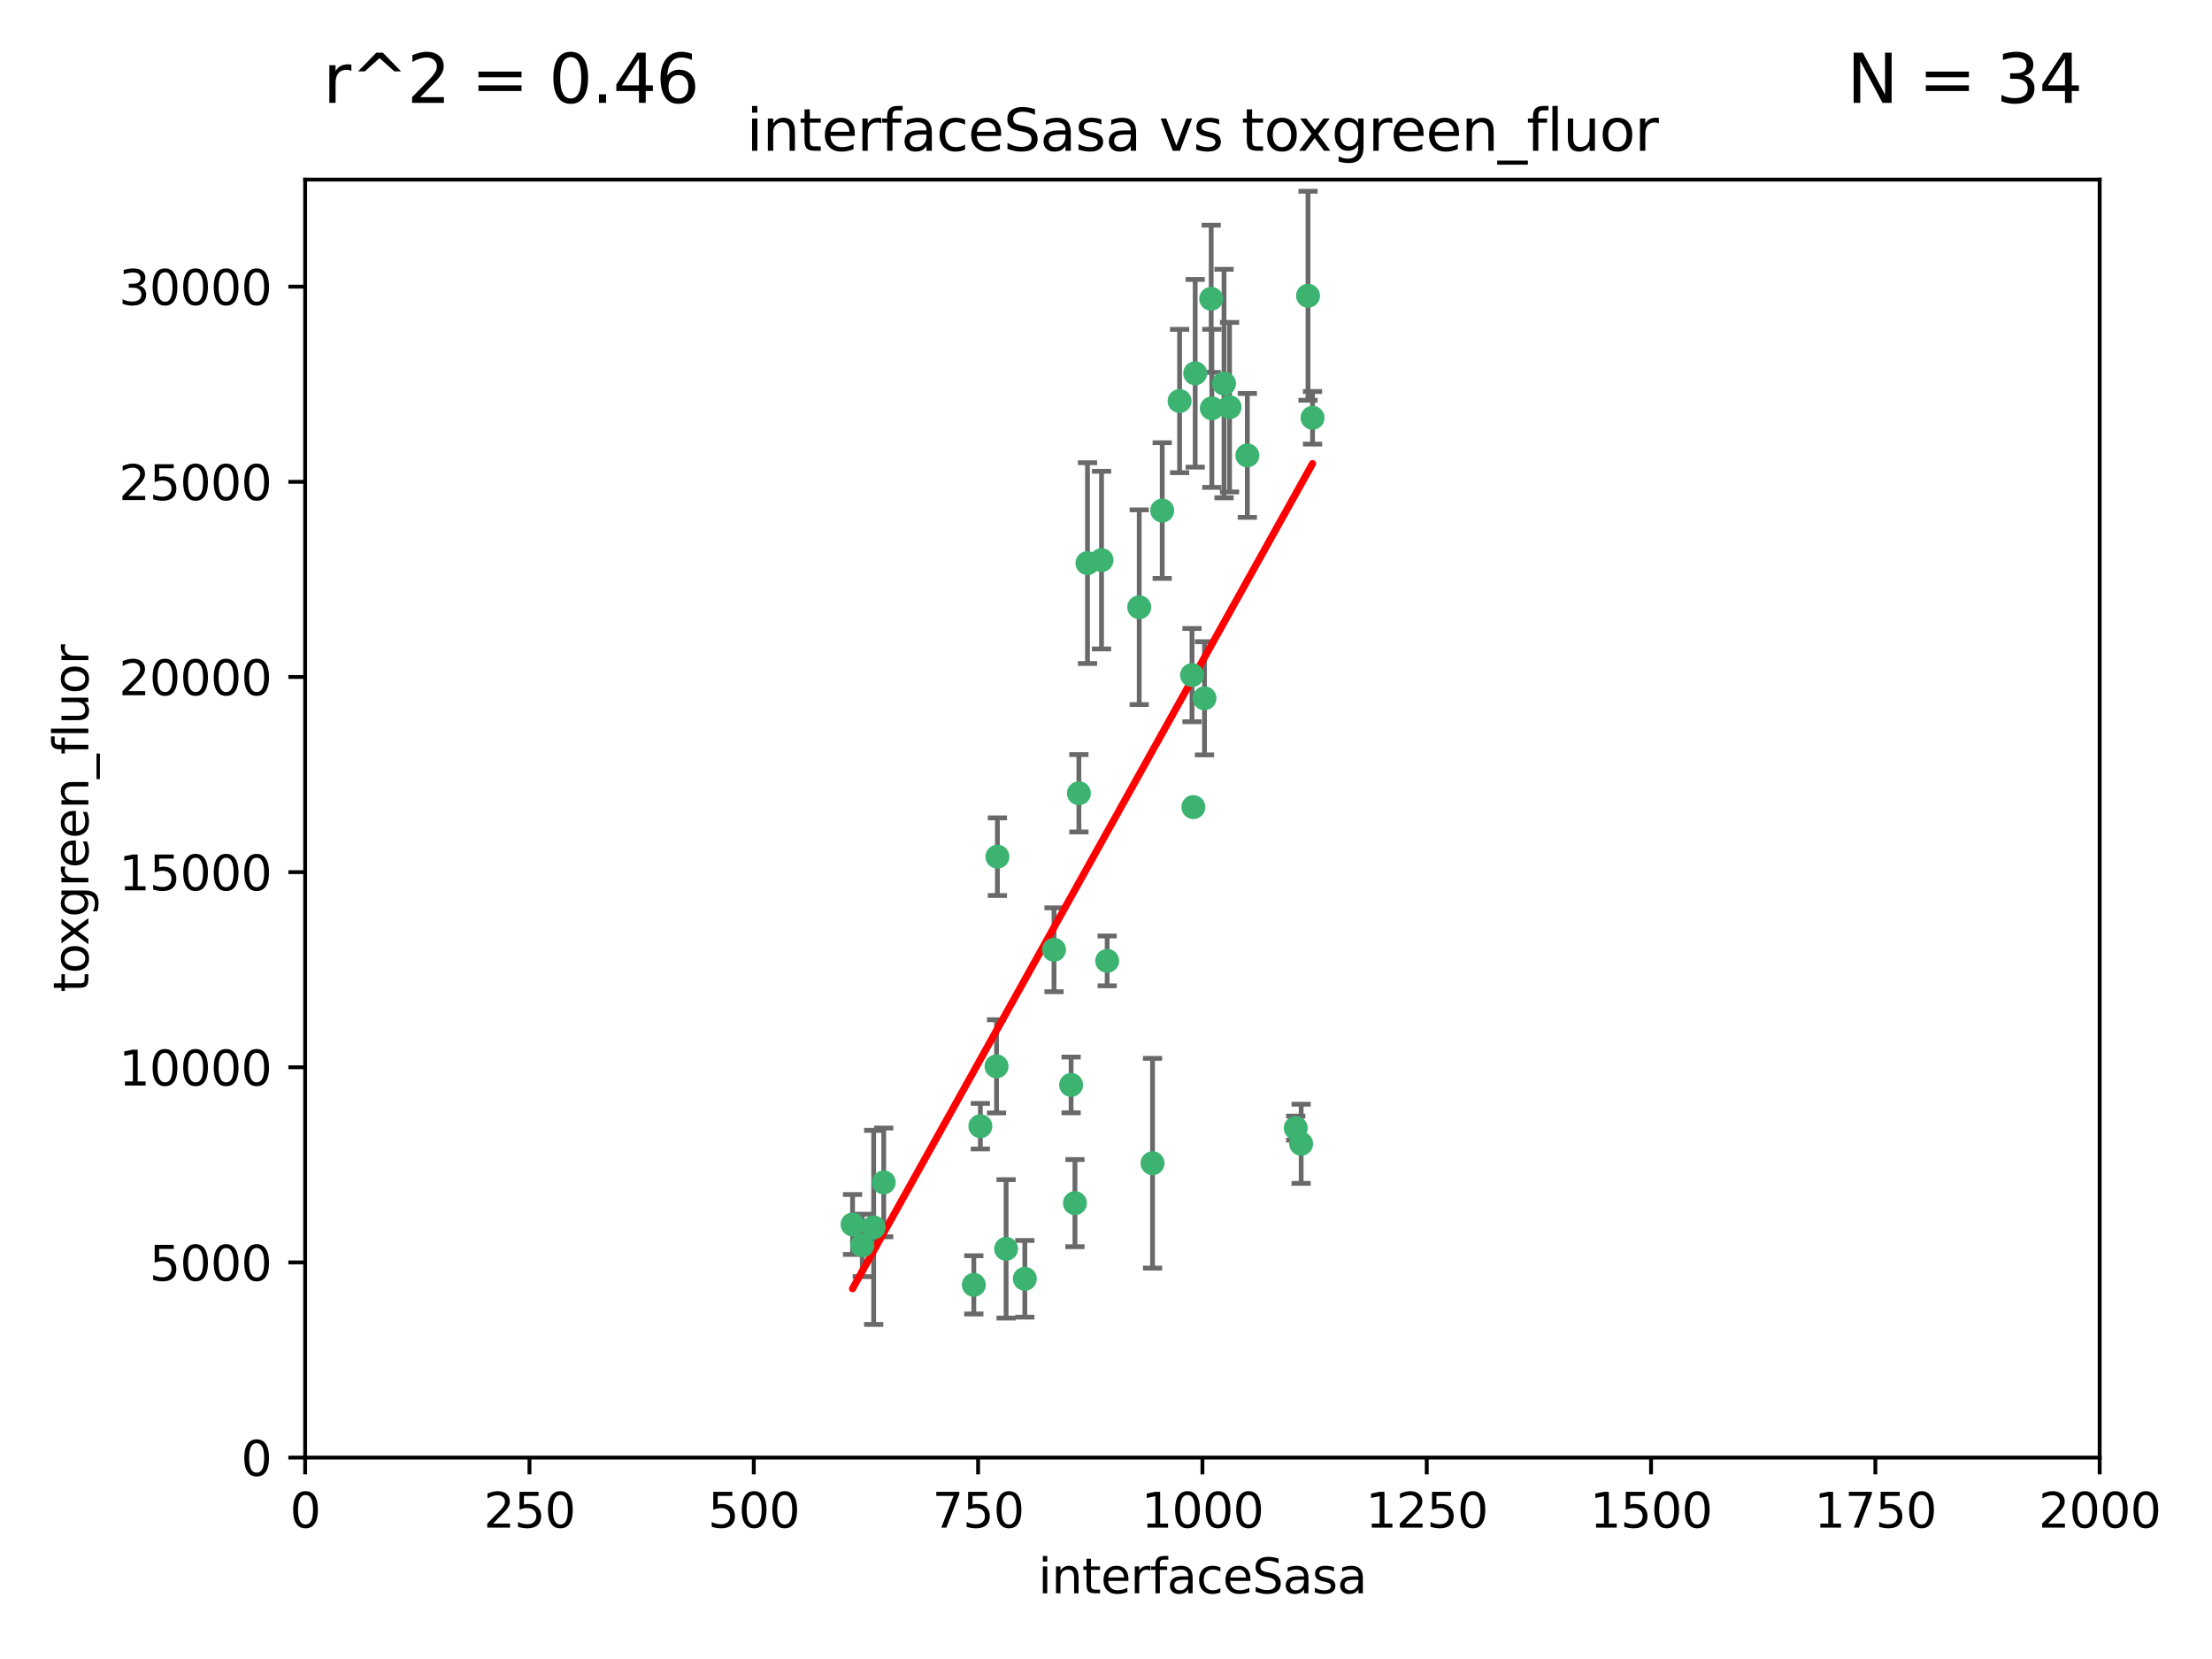 <?xml version="1.0" encoding="utf-8" standalone="no"?>
<!DOCTYPE svg PUBLIC "-//W3C//DTD SVG 1.1//EN"
  "http://www.w3.org/Graphics/SVG/1.1/DTD/svg11.dtd">
<svg xmlns:xlink="http://www.w3.org/1999/xlink" width="460.8pt" height="345.6pt" viewBox="0 0 460.8 345.6" xmlns="http://www.w3.org/2000/svg" version="1.1">
 <defs>
  <style type="text/css">*{stroke-linejoin: round; stroke-linecap: butt}</style>
 </defs>
 <g id="figure_1">
  <g id="patch_1">
   <path d="M 0 345.6 
L 460.8 345.6 
L 460.8 0 
L 0 0 
z
" style="fill: #ffffff"/>
  </g>
  <g id="axes_1">
   <g id="patch_2">
    <path d="M 63.571 303.64 
L 437.4 303.64 
L 437.4 37.411 
L 63.571 37.411 
z
" style="fill: #ffffff"/>
   </g>
   <g id="PathCollection_1">
    <defs>
     <path id="m2981c25f68" d="M 0 1.118 
C 0.297 1.118 0.581 1 0.791 0.791 
C 1 0.581 1.118 0.297 1.118 0 
C 1.118 -0.297 1 -0.581 0.791 -0.791 
C 0.581 -1 0.297 -1.118 0 -1.118 
C -0.297 -1.118 -0.581 -1 -0.791 -0.791 
C -1 -0.581 -1.118 -0.297 -1.118 0 
C -1.118 0.297 -1 0.581 -0.791 0.791 
C -0.581 1 -0.297 1.118 0 1.118 
z
" style="stroke: #3cb371"/>
    </defs>
    <g clip-path="url(#p9afc5139de)">
     <use xlink:href="#m2981c25f68" x="272.484" y="61.614" style="fill: #3cb371; stroke: #3cb371"/>
     <use xlink:href="#m2981c25f68" x="242.11" y="106.358" style="fill: #3cb371; stroke: #3cb371"/>
     <use xlink:href="#m2981c25f68" x="252.448" y="85.062" style="fill: #3cb371; stroke: #3cb371"/>
     <use xlink:href="#m2981c25f68" x="254.987" y="79.9" style="fill: #3cb371; stroke: #3cb371"/>
     <use xlink:href="#m2981c25f68" x="273.426" y="87.031" style="fill: #3cb371; stroke: #3cb371"/>
     <use xlink:href="#m2981c25f68" x="250.921" y="145.468" style="fill: #3cb371; stroke: #3cb371"/>
     <use xlink:href="#m2981c25f68" x="229.469" y="116.682" style="fill: #3cb371; stroke: #3cb371"/>
     <use xlink:href="#m2981c25f68" x="226.546" y="117.306" style="fill: #3cb371; stroke: #3cb371"/>
     <use xlink:href="#m2981c25f68" x="252.312" y="62.244" style="fill: #3cb371; stroke: #3cb371"/>
     <use xlink:href="#m2981c25f68" x="179.632" y="259.442" style="fill: #3cb371; stroke: #3cb371"/>
     <use xlink:href="#m2981c25f68" x="230.645" y="200.168" style="fill: #3cb371; stroke: #3cb371"/>
     <use xlink:href="#m2981c25f68" x="259.843" y="94.872" style="fill: #3cb371; stroke: #3cb371"/>
     <use xlink:href="#m2981c25f68" x="248.317" y="140.634" style="fill: #3cb371; stroke: #3cb371"/>
     <use xlink:href="#m2981c25f68" x="248.979" y="77.763" style="fill: #3cb371; stroke: #3cb371"/>
     <use xlink:href="#m2981c25f68" x="224.757" y="165.251" style="fill: #3cb371; stroke: #3cb371"/>
     <use xlink:href="#m2981c25f68" x="256.134" y="84.817" style="fill: #3cb371; stroke: #3cb371"/>
     <use xlink:href="#m2981c25f68" x="245.731" y="83.54" style="fill: #3cb371; stroke: #3cb371"/>
     <use xlink:href="#m2981c25f68" x="269.927" y="235.012" style="fill: #3cb371; stroke: #3cb371"/>
     <use xlink:href="#m2981c25f68" x="240.095" y="242.324" style="fill: #3cb371; stroke: #3cb371"/>
     <use xlink:href="#m2981c25f68" x="223.133" y="226.007" style="fill: #3cb371; stroke: #3cb371"/>
     <use xlink:href="#m2981c25f68" x="219.572" y="197.854" style="fill: #3cb371; stroke: #3cb371"/>
     <use xlink:href="#m2981c25f68" x="223.933" y="250.635" style="fill: #3cb371; stroke: #3cb371"/>
     <use xlink:href="#m2981c25f68" x="207.778" y="178.461" style="fill: #3cb371; stroke: #3cb371"/>
     <use xlink:href="#m2981c25f68" x="207.596" y="222.137" style="fill: #3cb371; stroke: #3cb371"/>
     <use xlink:href="#m2981c25f68" x="237.321" y="126.494" style="fill: #3cb371; stroke: #3cb371"/>
     <use xlink:href="#m2981c25f68" x="184.096" y="246.318" style="fill: #3cb371; stroke: #3cb371"/>
     <use xlink:href="#m2981c25f68" x="202.864" y="267.658" style="fill: #3cb371; stroke: #3cb371"/>
     <use xlink:href="#m2981c25f68" x="271.054" y="238.271" style="fill: #3cb371; stroke: #3cb371"/>
     <use xlink:href="#m2981c25f68" x="213.49" y="266.399" style="fill: #3cb371; stroke: #3cb371"/>
     <use xlink:href="#m2981c25f68" x="204.226" y="234.61" style="fill: #3cb371; stroke: #3cb371"/>
     <use xlink:href="#m2981c25f68" x="248.6" y="168.134" style="fill: #3cb371; stroke: #3cb371"/>
     <use xlink:href="#m2981c25f68" x="182.002" y="255.69" style="fill: #3cb371; stroke: #3cb371"/>
     <use xlink:href="#m2981c25f68" x="177.602" y="255.08" style="fill: #3cb371; stroke: #3cb371"/>
     <use xlink:href="#m2981c25f68" x="209.591" y="260.159" style="fill: #3cb371; stroke: #3cb371"/>
    </g>
   </g>
   <g id="matplotlib.axis_1">
    <g id="xtick_1">
     <g id="line2d_1">
      <defs>
       <path id="mbc29d71f56" d="M 0 0 
L 0 3.5 
" style="stroke: #000000; stroke-width: 0.8"/>
      </defs>
      <g>
       <use xlink:href="#mbc29d71f56" x="63.571" y="303.64" style="stroke: #000000; stroke-width: 0.8"/>
      </g>
     </g>
     <g id="text_1">
      <!-- 0 -->
      <g transform="translate(60.39 318.238)scale(0.1 -0.1)">
       <defs>
        <path id="DejaVuSans-30" d="M 2034 4250 
Q 1547 4250 1301 3770 
Q 1056 3291 1056 2328 
Q 1056 1369 1301 889 
Q 1547 409 2034 409 
Q 2525 409 2770 889 
Q 3016 1369 3016 2328 
Q 3016 3291 2770 3770 
Q 2525 4250 2034 4250 
z
M 2034 4750 
Q 2819 4750 3233 4129 
Q 3647 3509 3647 2328 
Q 3647 1150 3233 529 
Q 2819 -91 2034 -91 
Q 1250 -91 836 529 
Q 422 1150 422 2328 
Q 422 3509 836 4129 
Q 1250 4750 2034 4750 
z
" transform="scale(0.016)"/>
       </defs>
       <use xlink:href="#DejaVuSans-30"/>
      </g>
     </g>
    </g>
    <g id="xtick_2">
     <g id="line2d_2">
      <g>
       <use xlink:href="#mbc29d71f56" x="110.3" y="303.64" style="stroke: #000000; stroke-width: 0.8"/>
      </g>
     </g>
     <g id="text_2">
      <!-- 250 -->
      <g transform="translate(100.756 318.238)scale(0.1 -0.1)">
       <defs>
        <path id="DejaVuSans-32" d="M 1228 531 
L 3431 531 
L 3431 0 
L 469 0 
L 469 531 
Q 828 903 1448 1529 
Q 2069 2156 2228 2338 
Q 2531 2678 2651 2914 
Q 2772 3150 2772 3378 
Q 2772 3750 2511 3984 
Q 2250 4219 1831 4219 
Q 1534 4219 1204 4116 
Q 875 4013 500 3803 
L 500 4441 
Q 881 4594 1212 4672 
Q 1544 4750 1819 4750 
Q 2544 4750 2975 4387 
Q 3406 4025 3406 3419 
Q 3406 3131 3298 2873 
Q 3191 2616 2906 2266 
Q 2828 2175 2409 1742 
Q 1991 1309 1228 531 
z
" transform="scale(0.016)"/>
        <path id="DejaVuSans-35" d="M 691 4666 
L 3169 4666 
L 3169 4134 
L 1269 4134 
L 1269 2991 
Q 1406 3038 1543 3061 
Q 1681 3084 1819 3084 
Q 2600 3084 3056 2656 
Q 3513 2228 3513 1497 
Q 3513 744 3044 326 
Q 2575 -91 1722 -91 
Q 1428 -91 1123 -41 
Q 819 9 494 109 
L 494 744 
Q 775 591 1075 516 
Q 1375 441 1709 441 
Q 2250 441 2565 725 
Q 2881 1009 2881 1497 
Q 2881 1984 2565 2268 
Q 2250 2553 1709 2553 
Q 1456 2553 1204 2497 
Q 953 2441 691 2322 
L 691 4666 
z
" transform="scale(0.016)"/>
       </defs>
       <use xlink:href="#DejaVuSans-32"/>
       <use xlink:href="#DejaVuSans-35" x="63.623"/>
       <use xlink:href="#DejaVuSans-30" x="127.246"/>
      </g>
     </g>
    </g>
    <g id="xtick_3">
     <g id="line2d_3">
      <g>
       <use xlink:href="#mbc29d71f56" x="157.028" y="303.64" style="stroke: #000000; stroke-width: 0.8"/>
      </g>
     </g>
     <g id="text_3">
      <!-- 500 -->
      <g transform="translate(147.485 318.238)scale(0.1 -0.1)">
       <use xlink:href="#DejaVuSans-35"/>
       <use xlink:href="#DejaVuSans-30" x="63.623"/>
       <use xlink:href="#DejaVuSans-30" x="127.246"/>
      </g>
     </g>
    </g>
    <g id="xtick_4">
     <g id="line2d_4">
      <g>
       <use xlink:href="#mbc29d71f56" x="203.757" y="303.64" style="stroke: #000000; stroke-width: 0.8"/>
      </g>
     </g>
     <g id="text_4">
      <!-- 750 -->
      <g transform="translate(194.213 318.238)scale(0.1 -0.1)">
       <defs>
        <path id="DejaVuSans-37" d="M 525 4666 
L 3525 4666 
L 3525 4397 
L 1831 0 
L 1172 0 
L 2766 4134 
L 525 4134 
L 525 4666 
z
" transform="scale(0.016)"/>
       </defs>
       <use xlink:href="#DejaVuSans-37"/>
       <use xlink:href="#DejaVuSans-35" x="63.623"/>
       <use xlink:href="#DejaVuSans-30" x="127.246"/>
      </g>
     </g>
    </g>
    <g id="xtick_5">
     <g id="line2d_5">
      <g>
       <use xlink:href="#mbc29d71f56" x="250.486" y="303.64" style="stroke: #000000; stroke-width: 0.8"/>
      </g>
     </g>
     <g id="text_5">
      <!-- 1000 -->
      <g transform="translate(237.761 318.238)scale(0.1 -0.1)">
       <defs>
        <path id="DejaVuSans-31" d="M 794 531 
L 1825 531 
L 1825 4091 
L 703 3866 
L 703 4441 
L 1819 4666 
L 2450 4666 
L 2450 531 
L 3481 531 
L 3481 0 
L 794 0 
L 794 531 
z
" transform="scale(0.016)"/>
       </defs>
       <use xlink:href="#DejaVuSans-31"/>
       <use xlink:href="#DejaVuSans-30" x="63.623"/>
       <use xlink:href="#DejaVuSans-30" x="127.246"/>
       <use xlink:href="#DejaVuSans-30" x="190.869"/>
      </g>
     </g>
    </g>
    <g id="xtick_6">
     <g id="line2d_6">
      <g>
       <use xlink:href="#mbc29d71f56" x="297.214" y="303.64" style="stroke: #000000; stroke-width: 0.8"/>
      </g>
     </g>
     <g id="text_6">
      <!-- 1250 -->
      <g transform="translate(284.489 318.238)scale(0.1 -0.1)">
       <use xlink:href="#DejaVuSans-31"/>
       <use xlink:href="#DejaVuSans-32" x="63.623"/>
       <use xlink:href="#DejaVuSans-35" x="127.246"/>
       <use xlink:href="#DejaVuSans-30" x="190.869"/>
      </g>
     </g>
    </g>
    <g id="xtick_7">
     <g id="line2d_7">
      <g>
       <use xlink:href="#mbc29d71f56" x="343.943" y="303.64" style="stroke: #000000; stroke-width: 0.8"/>
      </g>
     </g>
     <g id="text_7">
      <!-- 1500 -->
      <g transform="translate(331.218 318.238)scale(0.1 -0.1)">
       <use xlink:href="#DejaVuSans-31"/>
       <use xlink:href="#DejaVuSans-35" x="63.623"/>
       <use xlink:href="#DejaVuSans-30" x="127.246"/>
       <use xlink:href="#DejaVuSans-30" x="190.869"/>
      </g>
     </g>
    </g>
    <g id="xtick_8">
     <g id="line2d_8">
      <g>
       <use xlink:href="#mbc29d71f56" x="390.671" y="303.64" style="stroke: #000000; stroke-width: 0.8"/>
      </g>
     </g>
     <g id="text_8">
      <!-- 1750 -->
      <g transform="translate(377.946 318.238)scale(0.1 -0.1)">
       <use xlink:href="#DejaVuSans-31"/>
       <use xlink:href="#DejaVuSans-37" x="63.623"/>
       <use xlink:href="#DejaVuSans-35" x="127.246"/>
       <use xlink:href="#DejaVuSans-30" x="190.869"/>
      </g>
     </g>
    </g>
    <g id="xtick_9">
     <g id="line2d_9">
      <g>
       <use xlink:href="#mbc29d71f56" x="437.4" y="303.64" style="stroke: #000000; stroke-width: 0.8"/>
      </g>
     </g>
     <g id="text_9">
      <!-- 2000 -->
      <g transform="translate(424.675 318.238)scale(0.1 -0.1)">
       <use xlink:href="#DejaVuSans-32"/>
       <use xlink:href="#DejaVuSans-30" x="63.623"/>
       <use xlink:href="#DejaVuSans-30" x="127.246"/>
       <use xlink:href="#DejaVuSans-30" x="190.869"/>
      </g>
     </g>
    </g>
    <g id="text_10">
     <!-- interfaceSasa -->
     <g transform="translate(216.279 331.917)scale(0.1 -0.1)">
      <defs>
       <path id="DejaVuSans-69" d="M 603 3500 
L 1178 3500 
L 1178 0 
L 603 0 
L 603 3500 
z
M 603 4863 
L 1178 4863 
L 1178 4134 
L 603 4134 
L 603 4863 
z
" transform="scale(0.016)"/>
       <path id="DejaVuSans-6e" d="M 3513 2113 
L 3513 0 
L 2938 0 
L 2938 2094 
Q 2938 2591 2744 2837 
Q 2550 3084 2163 3084 
Q 1697 3084 1428 2787 
Q 1159 2491 1159 1978 
L 1159 0 
L 581 0 
L 581 3500 
L 1159 3500 
L 1159 2956 
Q 1366 3272 1645 3428 
Q 1925 3584 2291 3584 
Q 2894 3584 3203 3211 
Q 3513 2838 3513 2113 
z
" transform="scale(0.016)"/>
       <path id="DejaVuSans-74" d="M 1172 4494 
L 1172 3500 
L 2356 3500 
L 2356 3053 
L 1172 3053 
L 1172 1153 
Q 1172 725 1289 603 
Q 1406 481 1766 481 
L 2356 481 
L 2356 0 
L 1766 0 
Q 1100 0 847 248 
Q 594 497 594 1153 
L 594 3053 
L 172 3053 
L 172 3500 
L 594 3500 
L 594 4494 
L 1172 4494 
z
" transform="scale(0.016)"/>
       <path id="DejaVuSans-65" d="M 3597 1894 
L 3597 1613 
L 953 1613 
Q 991 1019 1311 708 
Q 1631 397 2203 397 
Q 2534 397 2845 478 
Q 3156 559 3463 722 
L 3463 178 
Q 3153 47 2828 -22 
Q 2503 -91 2169 -91 
Q 1331 -91 842 396 
Q 353 884 353 1716 
Q 353 2575 817 3079 
Q 1281 3584 2069 3584 
Q 2775 3584 3186 3129 
Q 3597 2675 3597 1894 
z
M 3022 2063 
Q 3016 2534 2758 2815 
Q 2500 3097 2075 3097 
Q 1594 3097 1305 2825 
Q 1016 2553 972 2059 
L 3022 2063 
z
" transform="scale(0.016)"/>
       <path id="DejaVuSans-72" d="M 2631 2963 
Q 2534 3019 2420 3045 
Q 2306 3072 2169 3072 
Q 1681 3072 1420 2755 
Q 1159 2438 1159 1844 
L 1159 0 
L 581 0 
L 581 3500 
L 1159 3500 
L 1159 2956 
Q 1341 3275 1631 3429 
Q 1922 3584 2338 3584 
Q 2397 3584 2469 3576 
Q 2541 3569 2628 3553 
L 2631 2963 
z
" transform="scale(0.016)"/>
       <path id="DejaVuSans-66" d="M 2375 4863 
L 2375 4384 
L 1825 4384 
Q 1516 4384 1395 4259 
Q 1275 4134 1275 3809 
L 1275 3500 
L 2222 3500 
L 2222 3053 
L 1275 3053 
L 1275 0 
L 697 0 
L 697 3053 
L 147 3053 
L 147 3500 
L 697 3500 
L 697 3744 
Q 697 4328 969 4595 
Q 1241 4863 1831 4863 
L 2375 4863 
z
" transform="scale(0.016)"/>
       <path id="DejaVuSans-61" d="M 2194 1759 
Q 1497 1759 1228 1600 
Q 959 1441 959 1056 
Q 959 750 1161 570 
Q 1363 391 1709 391 
Q 2188 391 2477 730 
Q 2766 1069 2766 1631 
L 2766 1759 
L 2194 1759 
z
M 3341 1997 
L 3341 0 
L 2766 0 
L 2766 531 
Q 2569 213 2275 61 
Q 1981 -91 1556 -91 
Q 1019 -91 701 211 
Q 384 513 384 1019 
Q 384 1609 779 1909 
Q 1175 2209 1959 2209 
L 2766 2209 
L 2766 2266 
Q 2766 2663 2505 2880 
Q 2244 3097 1772 3097 
Q 1472 3097 1187 3025 
Q 903 2953 641 2809 
L 641 3341 
Q 956 3463 1253 3523 
Q 1550 3584 1831 3584 
Q 2591 3584 2966 3190 
Q 3341 2797 3341 1997 
z
" transform="scale(0.016)"/>
       <path id="DejaVuSans-63" d="M 3122 3366 
L 3122 2828 
Q 2878 2963 2633 3030 
Q 2388 3097 2138 3097 
Q 1578 3097 1268 2742 
Q 959 2388 959 1747 
Q 959 1106 1268 751 
Q 1578 397 2138 397 
Q 2388 397 2633 464 
Q 2878 531 3122 666 
L 3122 134 
Q 2881 22 2623 -34 
Q 2366 -91 2075 -91 
Q 1284 -91 818 406 
Q 353 903 353 1747 
Q 353 2603 823 3093 
Q 1294 3584 2113 3584 
Q 2378 3584 2631 3529 
Q 2884 3475 3122 3366 
z
" transform="scale(0.016)"/>
       <path id="DejaVuSans-53" d="M 3425 4513 
L 3425 3897 
Q 3066 4069 2747 4153 
Q 2428 4238 2131 4238 
Q 1616 4238 1336 4038 
Q 1056 3838 1056 3469 
Q 1056 3159 1242 3001 
Q 1428 2844 1947 2747 
L 2328 2669 
Q 3034 2534 3370 2195 
Q 3706 1856 3706 1288 
Q 3706 609 3251 259 
Q 2797 -91 1919 -91 
Q 1588 -91 1214 -16 
Q 841 59 441 206 
L 441 856 
Q 825 641 1194 531 
Q 1563 422 1919 422 
Q 2459 422 2753 634 
Q 3047 847 3047 1241 
Q 3047 1584 2836 1778 
Q 2625 1972 2144 2069 
L 1759 2144 
Q 1053 2284 737 2584 
Q 422 2884 422 3419 
Q 422 4038 858 4394 
Q 1294 4750 2059 4750 
Q 2388 4750 2728 4690 
Q 3069 4631 3425 4513 
z
" transform="scale(0.016)"/>
       <path id="DejaVuSans-73" d="M 2834 3397 
L 2834 2853 
Q 2591 2978 2328 3040 
Q 2066 3103 1784 3103 
Q 1356 3103 1142 2972 
Q 928 2841 928 2578 
Q 928 2378 1081 2264 
Q 1234 2150 1697 2047 
L 1894 2003 
Q 2506 1872 2764 1633 
Q 3022 1394 3022 966 
Q 3022 478 2636 193 
Q 2250 -91 1575 -91 
Q 1294 -91 989 -36 
Q 684 19 347 128 
L 347 722 
Q 666 556 975 473 
Q 1284 391 1588 391 
Q 1994 391 2212 530 
Q 2431 669 2431 922 
Q 2431 1156 2273 1281 
Q 2116 1406 1581 1522 
L 1381 1569 
Q 847 1681 609 1914 
Q 372 2147 372 2553 
Q 372 3047 722 3315 
Q 1072 3584 1716 3584 
Q 2034 3584 2315 3537 
Q 2597 3491 2834 3397 
z
" transform="scale(0.016)"/>
      </defs>
      <use xlink:href="#DejaVuSans-69"/>
      <use xlink:href="#DejaVuSans-6e" x="27.783"/>
      <use xlink:href="#DejaVuSans-74" x="91.162"/>
      <use xlink:href="#DejaVuSans-65" x="130.371"/>
      <use xlink:href="#DejaVuSans-72" x="191.895"/>
      <use xlink:href="#DejaVuSans-66" x="233.008"/>
      <use xlink:href="#DejaVuSans-61" x="268.213"/>
      <use xlink:href="#DejaVuSans-63" x="329.492"/>
      <use xlink:href="#DejaVuSans-65" x="384.473"/>
      <use xlink:href="#DejaVuSans-53" x="445.996"/>
      <use xlink:href="#DejaVuSans-61" x="509.473"/>
      <use xlink:href="#DejaVuSans-73" x="570.752"/>
      <use xlink:href="#DejaVuSans-61" x="622.852"/>
     </g>
    </g>
   </g>
   <g id="matplotlib.axis_2">
    <g id="ytick_1">
     <g id="line2d_10">
      <defs>
       <path id="m089e548f4d" d="M 0 0 
L -3.5 0 
" style="stroke: #000000; stroke-width: 0.8"/>
      </defs>
      <g>
       <use xlink:href="#m089e548f4d" x="63.571" y="303.64" style="stroke: #000000; stroke-width: 0.8"/>
      </g>
     </g>
     <g id="text_11">
      <!-- 0 -->
      <g transform="translate(50.209 307.439)scale(0.1 -0.1)">
       <use xlink:href="#DejaVuSans-30"/>
      </g>
     </g>
    </g>
    <g id="ytick_2">
     <g id="line2d_11">
      <g>
       <use xlink:href="#m089e548f4d" x="63.571" y="262.986" style="stroke: #000000; stroke-width: 0.8"/>
      </g>
     </g>
     <g id="text_12">
      <!-- 5000 -->
      <g transform="translate(31.121 266.786)scale(0.1 -0.1)">
       <use xlink:href="#DejaVuSans-35"/>
       <use xlink:href="#DejaVuSans-30" x="63.623"/>
       <use xlink:href="#DejaVuSans-30" x="127.246"/>
       <use xlink:href="#DejaVuSans-30" x="190.869"/>
      </g>
     </g>
    </g>
    <g id="ytick_3">
     <g id="line2d_12">
      <g>
       <use xlink:href="#m089e548f4d" x="63.571" y="222.333" style="stroke: #000000; stroke-width: 0.8"/>
      </g>
     </g>
     <g id="text_13">
      <!-- 10000 -->
      <g transform="translate(24.759 226.132)scale(0.1 -0.1)">
       <use xlink:href="#DejaVuSans-31"/>
       <use xlink:href="#DejaVuSans-30" x="63.623"/>
       <use xlink:href="#DejaVuSans-30" x="127.246"/>
       <use xlink:href="#DejaVuSans-30" x="190.869"/>
       <use xlink:href="#DejaVuSans-30" x="254.492"/>
      </g>
     </g>
    </g>
    <g id="ytick_4">
     <g id="line2d_13">
      <g>
       <use xlink:href="#m089e548f4d" x="63.571" y="181.679" style="stroke: #000000; stroke-width: 0.8"/>
      </g>
     </g>
     <g id="text_14">
      <!-- 15000 -->
      <g transform="translate(24.759 185.478)scale(0.1 -0.1)">
       <use xlink:href="#DejaVuSans-31"/>
       <use xlink:href="#DejaVuSans-35" x="63.623"/>
       <use xlink:href="#DejaVuSans-30" x="127.246"/>
       <use xlink:href="#DejaVuSans-30" x="190.869"/>
       <use xlink:href="#DejaVuSans-30" x="254.492"/>
      </g>
     </g>
    </g>
    <g id="ytick_5">
     <g id="line2d_14">
      <g>
       <use xlink:href="#m089e548f4d" x="63.571" y="141.026" style="stroke: #000000; stroke-width: 0.8"/>
      </g>
     </g>
     <g id="text_15">
      <!-- 20000 -->
      <g transform="translate(24.759 144.825)scale(0.1 -0.1)">
       <use xlink:href="#DejaVuSans-32"/>
       <use xlink:href="#DejaVuSans-30" x="63.623"/>
       <use xlink:href="#DejaVuSans-30" x="127.246"/>
       <use xlink:href="#DejaVuSans-30" x="190.869"/>
       <use xlink:href="#DejaVuSans-30" x="254.492"/>
      </g>
     </g>
    </g>
    <g id="ytick_6">
     <g id="line2d_15">
      <g>
       <use xlink:href="#m089e548f4d" x="63.571" y="100.372" style="stroke: #000000; stroke-width: 0.8"/>
      </g>
     </g>
     <g id="text_16">
      <!-- 25000 -->
      <g transform="translate(24.759 104.171)scale(0.1 -0.1)">
       <use xlink:href="#DejaVuSans-32"/>
       <use xlink:href="#DejaVuSans-35" x="63.623"/>
       <use xlink:href="#DejaVuSans-30" x="127.246"/>
       <use xlink:href="#DejaVuSans-30" x="190.869"/>
       <use xlink:href="#DejaVuSans-30" x="254.492"/>
      </g>
     </g>
    </g>
    <g id="ytick_7">
     <g id="line2d_16">
      <g>
       <use xlink:href="#m089e548f4d" x="63.571" y="59.718" style="stroke: #000000; stroke-width: 0.8"/>
      </g>
     </g>
     <g id="text_17">
      <!-- 30000 -->
      <g transform="translate(24.759 63.518)scale(0.1 -0.1)">
       <defs>
        <path id="DejaVuSans-33" d="M 2597 2516 
Q 3050 2419 3304 2112 
Q 3559 1806 3559 1356 
Q 3559 666 3084 287 
Q 2609 -91 1734 -91 
Q 1441 -91 1130 -33 
Q 819 25 488 141 
L 488 750 
Q 750 597 1062 519 
Q 1375 441 1716 441 
Q 2309 441 2620 675 
Q 2931 909 2931 1356 
Q 2931 1769 2642 2001 
Q 2353 2234 1838 2234 
L 1294 2234 
L 1294 2753 
L 1863 2753 
Q 2328 2753 2575 2939 
Q 2822 3125 2822 3475 
Q 2822 3834 2567 4026 
Q 2313 4219 1838 4219 
Q 1578 4219 1281 4162 
Q 984 4106 628 3988 
L 628 4550 
Q 988 4650 1302 4700 
Q 1616 4750 1894 4750 
Q 2613 4750 3031 4423 
Q 3450 4097 3450 3541 
Q 3450 3153 3228 2886 
Q 3006 2619 2597 2516 
z
" transform="scale(0.016)"/>
       </defs>
       <use xlink:href="#DejaVuSans-33"/>
       <use xlink:href="#DejaVuSans-30" x="63.623"/>
       <use xlink:href="#DejaVuSans-30" x="127.246"/>
       <use xlink:href="#DejaVuSans-30" x="190.869"/>
       <use xlink:href="#DejaVuSans-30" x="254.492"/>
      </g>
     </g>
    </g>
    <g id="text_18">
     <!-- toxgreen_fluor -->
     <g transform="translate(18.401 206.72)rotate(-90)scale(0.1 -0.1)">
      <defs>
       <path id="DejaVuSans-6f" d="M 1959 3097 
Q 1497 3097 1228 2736 
Q 959 2375 959 1747 
Q 959 1119 1226 758 
Q 1494 397 1959 397 
Q 2419 397 2687 759 
Q 2956 1122 2956 1747 
Q 2956 2369 2687 2733 
Q 2419 3097 1959 3097 
z
M 1959 3584 
Q 2709 3584 3137 3096 
Q 3566 2609 3566 1747 
Q 3566 888 3137 398 
Q 2709 -91 1959 -91 
Q 1206 -91 779 398 
Q 353 888 353 1747 
Q 353 2609 779 3096 
Q 1206 3584 1959 3584 
z
" transform="scale(0.016)"/>
       <path id="DejaVuSans-78" d="M 3513 3500 
L 2247 1797 
L 3578 0 
L 2900 0 
L 1881 1375 
L 863 0 
L 184 0 
L 1544 1831 
L 300 3500 
L 978 3500 
L 1906 2253 
L 2834 3500 
L 3513 3500 
z
" transform="scale(0.016)"/>
       <path id="DejaVuSans-67" d="M 2906 1791 
Q 2906 2416 2648 2759 
Q 2391 3103 1925 3103 
Q 1463 3103 1205 2759 
Q 947 2416 947 1791 
Q 947 1169 1205 825 
Q 1463 481 1925 481 
Q 2391 481 2648 825 
Q 2906 1169 2906 1791 
z
M 3481 434 
Q 3481 -459 3084 -895 
Q 2688 -1331 1869 -1331 
Q 1566 -1331 1297 -1286 
Q 1028 -1241 775 -1147 
L 775 -588 
Q 1028 -725 1275 -790 
Q 1522 -856 1778 -856 
Q 2344 -856 2625 -561 
Q 2906 -266 2906 331 
L 2906 616 
Q 2728 306 2450 153 
Q 2172 0 1784 0 
Q 1141 0 747 490 
Q 353 981 353 1791 
Q 353 2603 747 3093 
Q 1141 3584 1784 3584 
Q 2172 3584 2450 3431 
Q 2728 3278 2906 2969 
L 2906 3500 
L 3481 3500 
L 3481 434 
z
" transform="scale(0.016)"/>
       <path id="DejaVuSans-5f" d="M 3263 -1063 
L 3263 -1509 
L -63 -1509 
L -63 -1063 
L 3263 -1063 
z
" transform="scale(0.016)"/>
       <path id="DejaVuSans-6c" d="M 603 4863 
L 1178 4863 
L 1178 0 
L 603 0 
L 603 4863 
z
" transform="scale(0.016)"/>
       <path id="DejaVuSans-75" d="M 544 1381 
L 544 3500 
L 1119 3500 
L 1119 1403 
Q 1119 906 1312 657 
Q 1506 409 1894 409 
Q 2359 409 2629 706 
Q 2900 1003 2900 1516 
L 2900 3500 
L 3475 3500 
L 3475 0 
L 2900 0 
L 2900 538 
Q 2691 219 2414 64 
Q 2138 -91 1772 -91 
Q 1169 -91 856 284 
Q 544 659 544 1381 
z
M 1991 3584 
L 1991 3584 
z
" transform="scale(0.016)"/>
      </defs>
      <use xlink:href="#DejaVuSans-74"/>
      <use xlink:href="#DejaVuSans-6f" x="39.209"/>
      <use xlink:href="#DejaVuSans-78" x="97.266"/>
      <use xlink:href="#DejaVuSans-67" x="156.445"/>
      <use xlink:href="#DejaVuSans-72" x="219.922"/>
      <use xlink:href="#DejaVuSans-65" x="258.785"/>
      <use xlink:href="#DejaVuSans-65" x="320.309"/>
      <use xlink:href="#DejaVuSans-6e" x="381.832"/>
      <use xlink:href="#DejaVuSans-5f" x="445.211"/>
      <use xlink:href="#DejaVuSans-66" x="495.211"/>
      <use xlink:href="#DejaVuSans-6c" x="530.416"/>
      <use xlink:href="#DejaVuSans-75" x="558.199"/>
      <use xlink:href="#DejaVuSans-6f" x="621.578"/>
      <use xlink:href="#DejaVuSans-72" x="682.76"/>
     </g>
    </g>
   </g>
   <g id="LineCollection_1">
    <path d="M 272.484 83.38 
L 272.484 39.848 
" clip-path="url(#p9afc5139de)" style="fill: none; stroke: #696969"/>
    <path d="M 242.11 120.489 
L 242.11 92.227 
" clip-path="url(#p9afc5139de)" style="fill: none; stroke: #696969"/>
    <path d="M 252.448 101.528 
L 252.448 68.595 
" clip-path="url(#p9afc5139de)" style="fill: none; stroke: #696969"/>
    <path d="M 254.987 103.698 
L 254.987 56.102 
" clip-path="url(#p9afc5139de)" style="fill: none; stroke: #696969"/>
    <path d="M 273.426 92.506 
L 273.426 81.557 
" clip-path="url(#p9afc5139de)" style="fill: none; stroke: #696969"/>
    <path d="M 250.921 157.254 
L 250.921 133.683 
" clip-path="url(#p9afc5139de)" style="fill: none; stroke: #696969"/>
    <path d="M 229.469 135.19 
L 229.469 98.175 
" clip-path="url(#p9afc5139de)" style="fill: none; stroke: #696969"/>
    <path d="M 226.546 138.218 
L 226.546 96.393 
" clip-path="url(#p9afc5139de)" style="fill: none; stroke: #696969"/>
    <path d="M 252.312 77.579 
L 252.312 46.91 
" clip-path="url(#p9afc5139de)" style="fill: none; stroke: #696969"/>
    <path d="M 179.632 265.941 
L 179.632 252.944 
" clip-path="url(#p9afc5139de)" style="fill: none; stroke: #696969"/>
    <path d="M 230.645 205.359 
L 230.645 194.977 
" clip-path="url(#p9afc5139de)" style="fill: none; stroke: #696969"/>
    <path d="M 259.843 107.775 
L 259.843 81.969 
" clip-path="url(#p9afc5139de)" style="fill: none; stroke: #696969"/>
    <path d="M 248.317 150.349 
L 248.317 130.92 
" clip-path="url(#p9afc5139de)" style="fill: none; stroke: #696969"/>
    <path d="M 248.979 97.317 
L 248.979 58.209 
" clip-path="url(#p9afc5139de)" style="fill: none; stroke: #696969"/>
    <path d="M 224.757 173.31 
L 224.757 157.193 
" clip-path="url(#p9afc5139de)" style="fill: none; stroke: #696969"/>
    <path d="M 256.134 102.476 
L 256.134 67.157 
" clip-path="url(#p9afc5139de)" style="fill: none; stroke: #696969"/>
    <path d="M 245.731 98.468 
L 245.731 68.613 
" clip-path="url(#p9afc5139de)" style="fill: none; stroke: #696969"/>
    <path d="M 269.927 237.516 
L 269.927 232.507 
" clip-path="url(#p9afc5139de)" style="fill: none; stroke: #696969"/>
    <path d="M 240.095 264.166 
L 240.095 220.481 
" clip-path="url(#p9afc5139de)" style="fill: none; stroke: #696969"/>
    <path d="M 223.133 231.811 
L 223.133 220.203 
" clip-path="url(#p9afc5139de)" style="fill: none; stroke: #696969"/>
    <path d="M 219.572 206.59 
L 219.572 189.118 
" clip-path="url(#p9afc5139de)" style="fill: none; stroke: #696969"/>
    <path d="M 223.933 259.717 
L 223.933 241.553 
" clip-path="url(#p9afc5139de)" style="fill: none; stroke: #696969"/>
    <path d="M 207.778 186.549 
L 207.778 170.372 
" clip-path="url(#p9afc5139de)" style="fill: none; stroke: #696969"/>
    <path d="M 207.596 231.84 
L 207.596 212.434 
" clip-path="url(#p9afc5139de)" style="fill: none; stroke: #696969"/>
    <path d="M 237.321 146.774 
L 237.321 106.214 
" clip-path="url(#p9afc5139de)" style="fill: none; stroke: #696969"/>
    <path d="M 184.096 257.644 
L 184.096 234.991 
" clip-path="url(#p9afc5139de)" style="fill: none; stroke: #696969"/>
    <path d="M 202.864 273.726 
L 202.864 261.589 
" clip-path="url(#p9afc5139de)" style="fill: none; stroke: #696969"/>
    <path d="M 271.054 246.513 
L 271.054 230.028 
" clip-path="url(#p9afc5139de)" style="fill: none; stroke: #696969"/>
    <path d="M 213.49 274.385 
L 213.49 258.414 
" clip-path="url(#p9afc5139de)" style="fill: none; stroke: #696969"/>
    <path d="M 204.226 239.354 
L 204.226 229.865 
" clip-path="url(#p9afc5139de)" style="fill: none; stroke: #696969"/>
    <path d="M 248.6 168.892 
L 248.6 167.376 
" clip-path="url(#p9afc5139de)" style="fill: none; stroke: #696969"/>
    <path d="M 182.002 275.904 
L 182.002 235.477 
" clip-path="url(#p9afc5139de)" style="fill: none; stroke: #696969"/>
    <path d="M 177.602 261.323 
L 177.602 248.837 
" clip-path="url(#p9afc5139de)" style="fill: none; stroke: #696969"/>
    <path d="M 209.591 274.58 
L 209.591 245.738 
" clip-path="url(#p9afc5139de)" style="fill: none; stroke: #696969"/>
   </g>
   <g id="line2d_17">
    <defs>
     <path id="mbc0bc15ffb" d="M 2 0 
L -2 -0 
" style="stroke: #696969"/>
    </defs>
    <g clip-path="url(#p9afc5139de)">
     <use xlink:href="#mbc0bc15ffb" x="272.484" y="83.38" style="fill: #696969; stroke: #696969"/>
     <use xlink:href="#mbc0bc15ffb" x="242.11" y="120.489" style="fill: #696969; stroke: #696969"/>
     <use xlink:href="#mbc0bc15ffb" x="252.448" y="101.528" style="fill: #696969; stroke: #696969"/>
     <use xlink:href="#mbc0bc15ffb" x="254.987" y="103.698" style="fill: #696969; stroke: #696969"/>
     <use xlink:href="#mbc0bc15ffb" x="273.426" y="92.506" style="fill: #696969; stroke: #696969"/>
     <use xlink:href="#mbc0bc15ffb" x="250.921" y="157.254" style="fill: #696969; stroke: #696969"/>
     <use xlink:href="#mbc0bc15ffb" x="229.469" y="135.19" style="fill: #696969; stroke: #696969"/>
     <use xlink:href="#mbc0bc15ffb" x="226.546" y="138.218" style="fill: #696969; stroke: #696969"/>
     <use xlink:href="#mbc0bc15ffb" x="252.312" y="77.579" style="fill: #696969; stroke: #696969"/>
     <use xlink:href="#mbc0bc15ffb" x="179.632" y="265.941" style="fill: #696969; stroke: #696969"/>
     <use xlink:href="#mbc0bc15ffb" x="230.645" y="205.359" style="fill: #696969; stroke: #696969"/>
     <use xlink:href="#mbc0bc15ffb" x="259.843" y="107.775" style="fill: #696969; stroke: #696969"/>
     <use xlink:href="#mbc0bc15ffb" x="248.317" y="150.349" style="fill: #696969; stroke: #696969"/>
     <use xlink:href="#mbc0bc15ffb" x="248.979" y="97.317" style="fill: #696969; stroke: #696969"/>
     <use xlink:href="#mbc0bc15ffb" x="224.757" y="173.31" style="fill: #696969; stroke: #696969"/>
     <use xlink:href="#mbc0bc15ffb" x="256.134" y="102.476" style="fill: #696969; stroke: #696969"/>
     <use xlink:href="#mbc0bc15ffb" x="245.731" y="98.468" style="fill: #696969; stroke: #696969"/>
     <use xlink:href="#mbc0bc15ffb" x="269.927" y="237.516" style="fill: #696969; stroke: #696969"/>
     <use xlink:href="#mbc0bc15ffb" x="240.095" y="264.166" style="fill: #696969; stroke: #696969"/>
     <use xlink:href="#mbc0bc15ffb" x="223.133" y="231.811" style="fill: #696969; stroke: #696969"/>
     <use xlink:href="#mbc0bc15ffb" x="219.572" y="206.59" style="fill: #696969; stroke: #696969"/>
     <use xlink:href="#mbc0bc15ffb" x="223.933" y="259.717" style="fill: #696969; stroke: #696969"/>
     <use xlink:href="#mbc0bc15ffb" x="207.778" y="186.549" style="fill: #696969; stroke: #696969"/>
     <use xlink:href="#mbc0bc15ffb" x="207.596" y="231.84" style="fill: #696969; stroke: #696969"/>
     <use xlink:href="#mbc0bc15ffb" x="237.321" y="146.774" style="fill: #696969; stroke: #696969"/>
     <use xlink:href="#mbc0bc15ffb" x="184.096" y="257.644" style="fill: #696969; stroke: #696969"/>
     <use xlink:href="#mbc0bc15ffb" x="202.864" y="273.726" style="fill: #696969; stroke: #696969"/>
     <use xlink:href="#mbc0bc15ffb" x="271.054" y="246.513" style="fill: #696969; stroke: #696969"/>
     <use xlink:href="#mbc0bc15ffb" x="213.49" y="274.385" style="fill: #696969; stroke: #696969"/>
     <use xlink:href="#mbc0bc15ffb" x="204.226" y="239.354" style="fill: #696969; stroke: #696969"/>
     <use xlink:href="#mbc0bc15ffb" x="248.6" y="168.892" style="fill: #696969; stroke: #696969"/>
     <use xlink:href="#mbc0bc15ffb" x="182.002" y="275.904" style="fill: #696969; stroke: #696969"/>
     <use xlink:href="#mbc0bc15ffb" x="177.602" y="261.323" style="fill: #696969; stroke: #696969"/>
     <use xlink:href="#mbc0bc15ffb" x="209.591" y="274.58" style="fill: #696969; stroke: #696969"/>
    </g>
   </g>
   <g id="line2d_18">
    <g clip-path="url(#p9afc5139de)">
     <use xlink:href="#mbc0bc15ffb" x="272.484" y="39.848" style="fill: #696969; stroke: #696969"/>
     <use xlink:href="#mbc0bc15ffb" x="242.11" y="92.227" style="fill: #696969; stroke: #696969"/>
     <use xlink:href="#mbc0bc15ffb" x="252.448" y="68.595" style="fill: #696969; stroke: #696969"/>
     <use xlink:href="#mbc0bc15ffb" x="254.987" y="56.102" style="fill: #696969; stroke: #696969"/>
     <use xlink:href="#mbc0bc15ffb" x="273.426" y="81.557" style="fill: #696969; stroke: #696969"/>
     <use xlink:href="#mbc0bc15ffb" x="250.921" y="133.683" style="fill: #696969; stroke: #696969"/>
     <use xlink:href="#mbc0bc15ffb" x="229.469" y="98.175" style="fill: #696969; stroke: #696969"/>
     <use xlink:href="#mbc0bc15ffb" x="226.546" y="96.393" style="fill: #696969; stroke: #696969"/>
     <use xlink:href="#mbc0bc15ffb" x="252.312" y="46.91" style="fill: #696969; stroke: #696969"/>
     <use xlink:href="#mbc0bc15ffb" x="179.632" y="252.944" style="fill: #696969; stroke: #696969"/>
     <use xlink:href="#mbc0bc15ffb" x="230.645" y="194.977" style="fill: #696969; stroke: #696969"/>
     <use xlink:href="#mbc0bc15ffb" x="259.843" y="81.969" style="fill: #696969; stroke: #696969"/>
     <use xlink:href="#mbc0bc15ffb" x="248.317" y="130.92" style="fill: #696969; stroke: #696969"/>
     <use xlink:href="#mbc0bc15ffb" x="248.979" y="58.209" style="fill: #696969; stroke: #696969"/>
     <use xlink:href="#mbc0bc15ffb" x="224.757" y="157.193" style="fill: #696969; stroke: #696969"/>
     <use xlink:href="#mbc0bc15ffb" x="256.134" y="67.157" style="fill: #696969; stroke: #696969"/>
     <use xlink:href="#mbc0bc15ffb" x="245.731" y="68.613" style="fill: #696969; stroke: #696969"/>
     <use xlink:href="#mbc0bc15ffb" x="269.927" y="232.507" style="fill: #696969; stroke: #696969"/>
     <use xlink:href="#mbc0bc15ffb" x="240.095" y="220.481" style="fill: #696969; stroke: #696969"/>
     <use xlink:href="#mbc0bc15ffb" x="223.133" y="220.203" style="fill: #696969; stroke: #696969"/>
     <use xlink:href="#mbc0bc15ffb" x="219.572" y="189.118" style="fill: #696969; stroke: #696969"/>
     <use xlink:href="#mbc0bc15ffb" x="223.933" y="241.553" style="fill: #696969; stroke: #696969"/>
     <use xlink:href="#mbc0bc15ffb" x="207.778" y="170.372" style="fill: #696969; stroke: #696969"/>
     <use xlink:href="#mbc0bc15ffb" x="207.596" y="212.434" style="fill: #696969; stroke: #696969"/>
     <use xlink:href="#mbc0bc15ffb" x="237.321" y="106.214" style="fill: #696969; stroke: #696969"/>
     <use xlink:href="#mbc0bc15ffb" x="184.096" y="234.991" style="fill: #696969; stroke: #696969"/>
     <use xlink:href="#mbc0bc15ffb" x="202.864" y="261.589" style="fill: #696969; stroke: #696969"/>
     <use xlink:href="#mbc0bc15ffb" x="271.054" y="230.028" style="fill: #696969; stroke: #696969"/>
     <use xlink:href="#mbc0bc15ffb" x="213.49" y="258.414" style="fill: #696969; stroke: #696969"/>
     <use xlink:href="#mbc0bc15ffb" x="204.226" y="229.865" style="fill: #696969; stroke: #696969"/>
     <use xlink:href="#mbc0bc15ffb" x="248.6" y="167.376" style="fill: #696969; stroke: #696969"/>
     <use xlink:href="#mbc0bc15ffb" x="182.002" y="235.477" style="fill: #696969; stroke: #696969"/>
     <use xlink:href="#mbc0bc15ffb" x="177.602" y="248.837" style="fill: #696969; stroke: #696969"/>
     <use xlink:href="#mbc0bc15ffb" x="209.591" y="245.738" style="fill: #696969; stroke: #696969"/>
    </g>
   </g>
   <g id="line2d_19">
    <path d="M 272.484 98.271 
L 242.11 152.749 
L 252.448 134.207 
L 254.987 129.654 
L 273.426 96.582 
L 250.921 136.946 
L 229.469 175.422 
L 226.546 180.666 
L 252.312 134.451 
L 179.632 264.81 
L 230.645 173.313 
L 259.843 120.944 
L 248.317 141.616 
L 248.979 140.429 
L 224.757 183.874 
L 256.134 127.596 
L 245.731 146.256 
L 269.927 102.857 
L 240.095 156.363 
L 223.133 186.787 
L 219.572 193.174 
L 223.933 185.352 
L 207.778 214.328 
L 207.596 214.653 
L 237.321 161.338 
L 184.096 256.804 
L 202.864 223.142 
L 271.054 100.836 
L 213.49 204.083 
L 204.226 220.698 
L 248.6 141.109 
L 182.002 260.559 
L 177.602 268.451 
L 209.591 211.076 
" clip-path="url(#p9afc5139de)" style="fill: none; stroke: #ff0000; stroke-width: 1.5; stroke-linecap: square"/>
   </g>
   <g id="line2d_20">
    <defs>
     <path id="md9453fdbd6" d="M 0 2 
C 0.53 2 1.039 1.789 1.414 1.414 
C 1.789 1.039 2 0.53 2 0 
C 2 -0.53 1.789 -1.039 1.414 -1.414 
C 1.039 -1.789 0.53 -2 0 -2 
C -0.53 -2 -1.039 -1.789 -1.414 -1.414 
C -1.789 -1.039 -2 -0.53 -2 0 
C -2 0.53 -1.789 1.039 -1.414 1.414 
C -1.039 1.789 -0.53 2 0 2 
z
" style="stroke: #3cb371"/>
    </defs>
    <g clip-path="url(#p9afc5139de)">
     <use xlink:href="#md9453fdbd6" x="272.484" y="61.614" style="fill: #3cb371; stroke: #3cb371"/>
     <use xlink:href="#md9453fdbd6" x="242.11" y="106.358" style="fill: #3cb371; stroke: #3cb371"/>
     <use xlink:href="#md9453fdbd6" x="252.448" y="85.062" style="fill: #3cb371; stroke: #3cb371"/>
     <use xlink:href="#md9453fdbd6" x="254.987" y="79.9" style="fill: #3cb371; stroke: #3cb371"/>
     <use xlink:href="#md9453fdbd6" x="273.426" y="87.031" style="fill: #3cb371; stroke: #3cb371"/>
     <use xlink:href="#md9453fdbd6" x="250.921" y="145.468" style="fill: #3cb371; stroke: #3cb371"/>
     <use xlink:href="#md9453fdbd6" x="229.469" y="116.682" style="fill: #3cb371; stroke: #3cb371"/>
     <use xlink:href="#md9453fdbd6" x="226.546" y="117.306" style="fill: #3cb371; stroke: #3cb371"/>
     <use xlink:href="#md9453fdbd6" x="252.312" y="62.244" style="fill: #3cb371; stroke: #3cb371"/>
     <use xlink:href="#md9453fdbd6" x="179.632" y="259.442" style="fill: #3cb371; stroke: #3cb371"/>
     <use xlink:href="#md9453fdbd6" x="230.645" y="200.168" style="fill: #3cb371; stroke: #3cb371"/>
     <use xlink:href="#md9453fdbd6" x="259.843" y="94.872" style="fill: #3cb371; stroke: #3cb371"/>
     <use xlink:href="#md9453fdbd6" x="248.317" y="140.634" style="fill: #3cb371; stroke: #3cb371"/>
     <use xlink:href="#md9453fdbd6" x="248.979" y="77.763" style="fill: #3cb371; stroke: #3cb371"/>
     <use xlink:href="#md9453fdbd6" x="224.757" y="165.251" style="fill: #3cb371; stroke: #3cb371"/>
     <use xlink:href="#md9453fdbd6" x="256.134" y="84.817" style="fill: #3cb371; stroke: #3cb371"/>
     <use xlink:href="#md9453fdbd6" x="245.731" y="83.54" style="fill: #3cb371; stroke: #3cb371"/>
     <use xlink:href="#md9453fdbd6" x="269.927" y="235.012" style="fill: #3cb371; stroke: #3cb371"/>
     <use xlink:href="#md9453fdbd6" x="240.095" y="242.324" style="fill: #3cb371; stroke: #3cb371"/>
     <use xlink:href="#md9453fdbd6" x="223.133" y="226.007" style="fill: #3cb371; stroke: #3cb371"/>
     <use xlink:href="#md9453fdbd6" x="219.572" y="197.854" style="fill: #3cb371; stroke: #3cb371"/>
     <use xlink:href="#md9453fdbd6" x="223.933" y="250.635" style="fill: #3cb371; stroke: #3cb371"/>
     <use xlink:href="#md9453fdbd6" x="207.778" y="178.461" style="fill: #3cb371; stroke: #3cb371"/>
     <use xlink:href="#md9453fdbd6" x="207.596" y="222.137" style="fill: #3cb371; stroke: #3cb371"/>
     <use xlink:href="#md9453fdbd6" x="237.321" y="126.494" style="fill: #3cb371; stroke: #3cb371"/>
     <use xlink:href="#md9453fdbd6" x="184.096" y="246.318" style="fill: #3cb371; stroke: #3cb371"/>
     <use xlink:href="#md9453fdbd6" x="202.864" y="267.658" style="fill: #3cb371; stroke: #3cb371"/>
     <use xlink:href="#md9453fdbd6" x="271.054" y="238.271" style="fill: #3cb371; stroke: #3cb371"/>
     <use xlink:href="#md9453fdbd6" x="213.49" y="266.399" style="fill: #3cb371; stroke: #3cb371"/>
     <use xlink:href="#md9453fdbd6" x="204.226" y="234.61" style="fill: #3cb371; stroke: #3cb371"/>
     <use xlink:href="#md9453fdbd6" x="248.6" y="168.134" style="fill: #3cb371; stroke: #3cb371"/>
     <use xlink:href="#md9453fdbd6" x="182.002" y="255.69" style="fill: #3cb371; stroke: #3cb371"/>
     <use xlink:href="#md9453fdbd6" x="177.602" y="255.08" style="fill: #3cb371; stroke: #3cb371"/>
     <use xlink:href="#md9453fdbd6" x="209.591" y="260.159" style="fill: #3cb371; stroke: #3cb371"/>
    </g>
   </g>
   <g id="patch_3">
    <path d="M 63.571 303.64 
L 63.571 37.411 
" style="fill: none; stroke: #000000; stroke-width: 0.8; stroke-linejoin: miter; stroke-linecap: square"/>
   </g>
   <g id="patch_4">
    <path d="M 437.4 303.64 
L 437.4 37.411 
" style="fill: none; stroke: #000000; stroke-width: 0.8; stroke-linejoin: miter; stroke-linecap: square"/>
   </g>
   <g id="patch_5">
    <path d="M 63.571 303.64 
L 437.4 303.64 
" style="fill: none; stroke: #000000; stroke-width: 0.8; stroke-linejoin: miter; stroke-linecap: square"/>
   </g>
   <g id="patch_6">
    <path d="M 63.571 37.411 
L 437.4 37.411 
" style="fill: none; stroke: #000000; stroke-width: 0.8; stroke-linejoin: miter; stroke-linecap: square"/>
   </g>
   <g id="text_19">
    <!-- N = 34 -->
    <g transform="translate(384.743 21.426)scale(0.14 -0.14)">
     <defs>
      <path id="DejaVuSans-4e" d="M 628 4666 
L 1478 4666 
L 3547 763 
L 3547 4666 
L 4159 4666 
L 4159 0 
L 3309 0 
L 1241 3903 
L 1241 0 
L 628 0 
L 628 4666 
z
" transform="scale(0.016)"/>
      <path id="DejaVuSans-20" transform="scale(0.016)"/>
      <path id="DejaVuSans-3d" d="M 678 2906 
L 4684 2906 
L 4684 2381 
L 678 2381 
L 678 2906 
z
M 678 1631 
L 4684 1631 
L 4684 1100 
L 678 1100 
L 678 1631 
z
" transform="scale(0.016)"/>
      <path id="DejaVuSans-34" d="M 2419 4116 
L 825 1625 
L 2419 1625 
L 2419 4116 
z
M 2253 4666 
L 3047 4666 
L 3047 1625 
L 3713 1625 
L 3713 1100 
L 3047 1100 
L 3047 0 
L 2419 0 
L 2419 1100 
L 313 1100 
L 313 1709 
L 2253 4666 
z
" transform="scale(0.016)"/>
     </defs>
     <use xlink:href="#DejaVuSans-4e"/>
     <use xlink:href="#DejaVuSans-20" x="74.805"/>
     <use xlink:href="#DejaVuSans-3d" x="106.592"/>
     <use xlink:href="#DejaVuSans-20" x="190.381"/>
     <use xlink:href="#DejaVuSans-33" x="222.168"/>
     <use xlink:href="#DejaVuSans-34" x="285.791"/>
    </g>
   </g>
   <g id="text_20">
    <!-- r^2 = 0.46 -->
    <g transform="translate(67.31 21.426)scale(0.14 -0.14)">
     <defs>
      <path id="DejaVuSans-5e" d="M 2988 4666 
L 4684 2925 
L 4056 2925 
L 2681 4159 
L 1306 2925 
L 678 2925 
L 2375 4666 
L 2988 4666 
z
" transform="scale(0.016)"/>
      <path id="DejaVuSans-2e" d="M 684 794 
L 1344 794 
L 1344 0 
L 684 0 
L 684 794 
z
" transform="scale(0.016)"/>
      <path id="DejaVuSans-36" d="M 2113 2584 
Q 1688 2584 1439 2293 
Q 1191 2003 1191 1497 
Q 1191 994 1439 701 
Q 1688 409 2113 409 
Q 2538 409 2786 701 
Q 3034 994 3034 1497 
Q 3034 2003 2786 2293 
Q 2538 2584 2113 2584 
z
M 3366 4563 
L 3366 3988 
Q 3128 4100 2886 4159 
Q 2644 4219 2406 4219 
Q 1781 4219 1451 3797 
Q 1122 3375 1075 2522 
Q 1259 2794 1537 2939 
Q 1816 3084 2150 3084 
Q 2853 3084 3261 2657 
Q 3669 2231 3669 1497 
Q 3669 778 3244 343 
Q 2819 -91 2113 -91 
Q 1303 -91 875 529 
Q 447 1150 447 2328 
Q 447 3434 972 4092 
Q 1497 4750 2381 4750 
Q 2619 4750 2861 4703 
Q 3103 4656 3366 4563 
z
" transform="scale(0.016)"/>
     </defs>
     <use xlink:href="#DejaVuSans-72"/>
     <use xlink:href="#DejaVuSans-5e" x="41.113"/>
     <use xlink:href="#DejaVuSans-32" x="124.902"/>
     <use xlink:href="#DejaVuSans-20" x="188.525"/>
     <use xlink:href="#DejaVuSans-3d" x="220.312"/>
     <use xlink:href="#DejaVuSans-20" x="304.102"/>
     <use xlink:href="#DejaVuSans-30" x="335.889"/>
     <use xlink:href="#DejaVuSans-2e" x="399.512"/>
     <use xlink:href="#DejaVuSans-34" x="431.299"/>
     <use xlink:href="#DejaVuSans-36" x="494.922"/>
    </g>
   </g>
   <g id="text_21">
    <!-- interfaceSasa vs toxgreen_fluor -->
    <g transform="translate(155.513 31.411)scale(0.12 -0.12)">
     <defs>
      <path id="DejaVuSans-76" d="M 191 3500 
L 800 3500 
L 1894 563 
L 2988 3500 
L 3597 3500 
L 2284 0 
L 1503 0 
L 191 3500 
z
" transform="scale(0.016)"/>
     </defs>
     <use xlink:href="#DejaVuSans-69"/>
     <use xlink:href="#DejaVuSans-6e" x="27.783"/>
     <use xlink:href="#DejaVuSans-74" x="91.162"/>
     <use xlink:href="#DejaVuSans-65" x="130.371"/>
     <use xlink:href="#DejaVuSans-72" x="191.895"/>
     <use xlink:href="#DejaVuSans-66" x="233.008"/>
     <use xlink:href="#DejaVuSans-61" x="268.213"/>
     <use xlink:href="#DejaVuSans-63" x="329.492"/>
     <use xlink:href="#DejaVuSans-65" x="384.473"/>
     <use xlink:href="#DejaVuSans-53" x="445.996"/>
     <use xlink:href="#DejaVuSans-61" x="509.473"/>
     <use xlink:href="#DejaVuSans-73" x="570.752"/>
     <use xlink:href="#DejaVuSans-61" x="622.852"/>
     <use xlink:href="#DejaVuSans-20" x="684.131"/>
     <use xlink:href="#DejaVuSans-76" x="715.918"/>
     <use xlink:href="#DejaVuSans-73" x="775.098"/>
     <use xlink:href="#DejaVuSans-20" x="827.197"/>
     <use xlink:href="#DejaVuSans-74" x="858.984"/>
     <use xlink:href="#DejaVuSans-6f" x="898.193"/>
     <use xlink:href="#DejaVuSans-78" x="956.25"/>
     <use xlink:href="#DejaVuSans-67" x="1015.43"/>
     <use xlink:href="#DejaVuSans-72" x="1078.906"/>
     <use xlink:href="#DejaVuSans-65" x="1117.77"/>
     <use xlink:href="#DejaVuSans-65" x="1179.293"/>
     <use xlink:href="#DejaVuSans-6e" x="1240.816"/>
     <use xlink:href="#DejaVuSans-5f" x="1304.195"/>
     <use xlink:href="#DejaVuSans-66" x="1354.195"/>
     <use xlink:href="#DejaVuSans-6c" x="1389.4"/>
     <use xlink:href="#DejaVuSans-75" x="1417.184"/>
     <use xlink:href="#DejaVuSans-6f" x="1480.562"/>
     <use xlink:href="#DejaVuSans-72" x="1541.744"/>
    </g>
   </g>
  </g>
 </g>
 <defs>
  <clipPath id="p9afc5139de">
   <rect x="63.571" y="37.411" width="373.829" height="266.229"/>
  </clipPath>
 </defs>
</svg>
